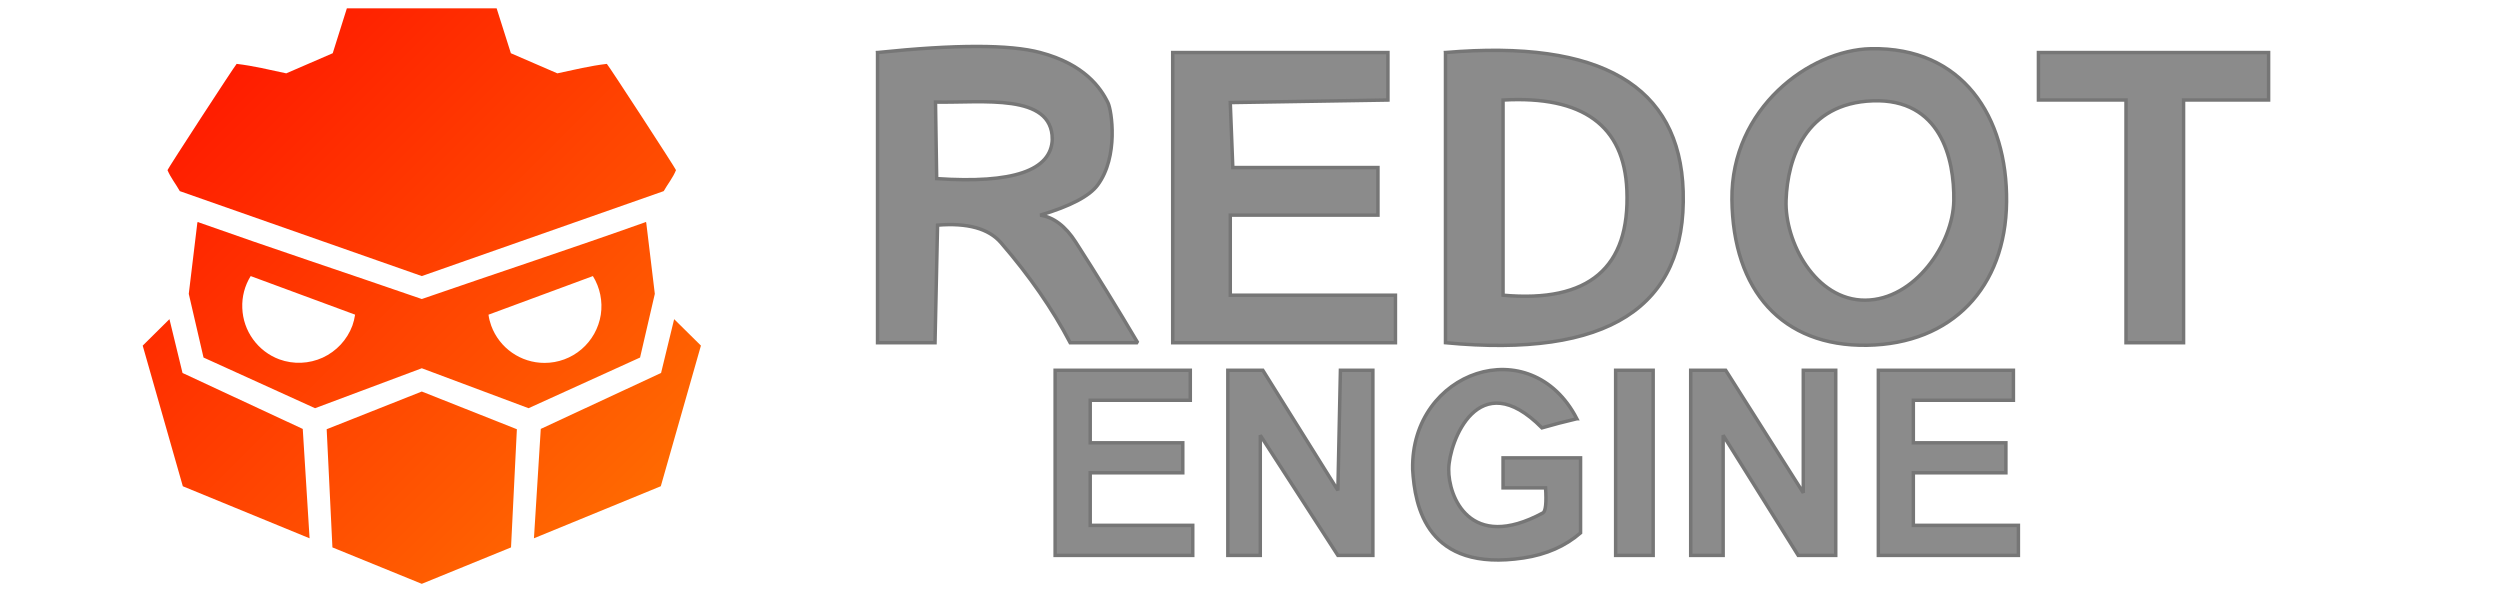 <svg height="24" viewBox="0 0 100 24" width="100" xmlns="http://www.w3.org/2000/svg" xmlns:xlink="http://www.w3.org/1999/xlink"><linearGradient id="a" gradientTransform="matrix(382.564 389.673 -401.726 394.41 100.796 107.452)" gradientUnits="userSpaceOnUse" x1="-.256" x2="-.211" y1="-.014" y2="-.014"><stop offset="0" stop-color="#ff1300"/><stop offset="1" stop-color="#ff6e01"/></linearGradient><path d="m13.875.332-.566 1.797-1.859.805c-.66-.141-1.316-.301-1.984-.379-.105.117-2.766 4.207-2.766 4.25.125.301.336.559.492.84l9.68 3.398 9.676-3.398c.16-.281.371-.539.492-.84 0-.043-2.66-4.133-2.766-4.25-.664.078-1.324.238-1.98.379l-1.859-.805-.57-1.797zm-5.945 8.547c-.012-.004-.035.016-.035.02-.117.953-.344 2.855-.344 2.855l.59 2.547 4.461 2.027 4.27-1.598 4.27 1.598 4.461-2.027.59-2.547s-.227-1.902-.344-2.855c0-.008-.043-.035-.043-.008-2.918 1.039-5.965 2.043-8.934 3.07-2.965-1.027-6.012-2.031-8.934-3.07 0-.004 0-.008-.012-.012zm2.098 2.164 4.176 1.543c-.023.152-.059.301-.109.441-.211.566-.637 1.023-1.184 1.277-.547.25-1.172.277-1.738.07-.422-.156-.789-.438-1.051-.801-.266-.367-.414-.801-.43-1.25-.02-.453.098-.898.336-1.281zm13.688 0c.285.461.398 1.012.316 1.547-.086.539-.359 1.027-.77 1.379-.414.355-.938.547-1.48.547-.953 0-1.805-.594-2.133-1.488-.051-.141-.09-.289-.109-.441zm-16.938 1.723-1.07 1.059 1.605 5.625 5.07 2.082-.273-4.375-4.809-2.238zm20.188 0-.523 2.152-4.812 2.238-.273 4.375 5.074-2.082 1.605-5.625zm-10.094 2.895-3.805 1.508.23 4.727 3.574 1.457 3.57-1.457.234-4.727zm0 0" fill="url(#a)"/><path d="m285.846.648c26.381-.534 39.319 19.519 39.066 44.1-.281 24.609-15.694 40.837-40.163 41.231-24.469.366-38.587-15.722-38.869-41.934-.281-26.241 22.359-43.031 39.966-43.397zm-285.834 1.097v83.503h16.538l.731-33.834c8.634-.703 14.709.984 18.225 5.034 8.241 9.534 14.878 19.125 19.941 28.8h19.434c-5.878-9.928-11.812-19.575-17.831-28.941-2.953-4.612-6.384-7.2-10.238-7.763 8.691-2.587 14.203-5.484 16.538-8.662 6.075-8.184 4.05-21.431 2.981-23.653-2.081-4.331-6.806-11.137-19.519-14.484-8.747-2.334-24.356-2.334-46.8 0m84.938 0v83.503h64.097v-13.669h-47.531v-23.034h42.497v-13.697h-41.766l-.731-18.703 45.366-.731v-13.669zm78.497 0v83.503c46.631 4.444 69.412-10.069 68.4-43.566-.956-30.403-23.738-43.734-68.4-39.938m170.634 0v13.669h25.2v69.834h16.566v-69.834h24.469v-13.669zm-47.644 13.894c19.378-.675 23.512 16.481 23.288 28.8s-11.194 28.519-25.509 28.575-23.203-16.791-22.753-28.8c.422-12.009 5.569-27.9 24.975-28.575zm-236.137 11.025c-.253 9.056-11.334 12.853-33.272 11.363l-.338-22.022c13.556.253 33.553-2.644 33.609 10.659zm129.713-11.25c22.978-1.294 34.847 7.341 35.634 25.931.928 22.359-10.941 32.456-35.634 30.234zm21.234 91.716c-3.487.816-6.834 1.688-10.041 2.616-18.309-18.506-26.747 4.05-26.831 11.897-.113 7.847 6.047 23.991 27.141 12.572.759-.506 1.012-2.925.731-7.2h-12.234v-8.634h22.303v21.6c-4.416 3.825-9.872 6.216-16.369 7.2-27.9 4.219-31.331-14.794-31.95-25.481-.591-28.35 34.003-40.247 47.25-14.569zm-150.131-13.95v53.269h39.6v-8.634h-29.503v-15.131h26.634v-8.634h-26.634v-12.234h28.8v-8.634zm49.697 0v53.269h9.338v-34.566l22.331 34.566h10.069v-53.269h-9.338l-.731 34.566-21.6-34.566zm111.6 0v53.269h10.8v-53.269zm21.6 0v53.269h9.338v-34.566l21.6 34.566h10.8v-53.269h-9.338v35.269l-22.331-35.269zm54 0v53.269h40.303v-8.634h-30.234v-15.131h26.634v-8.634h-26.634v-12.234h28.8v-8.634zm0 0" fill="#8b8b8b" fill-rule="evenodd" stroke="#767676" stroke-linecap="square" stroke-miterlimit="2" transform="matrix(.139 0 0 .139 35.1 1.859)"/></svg>